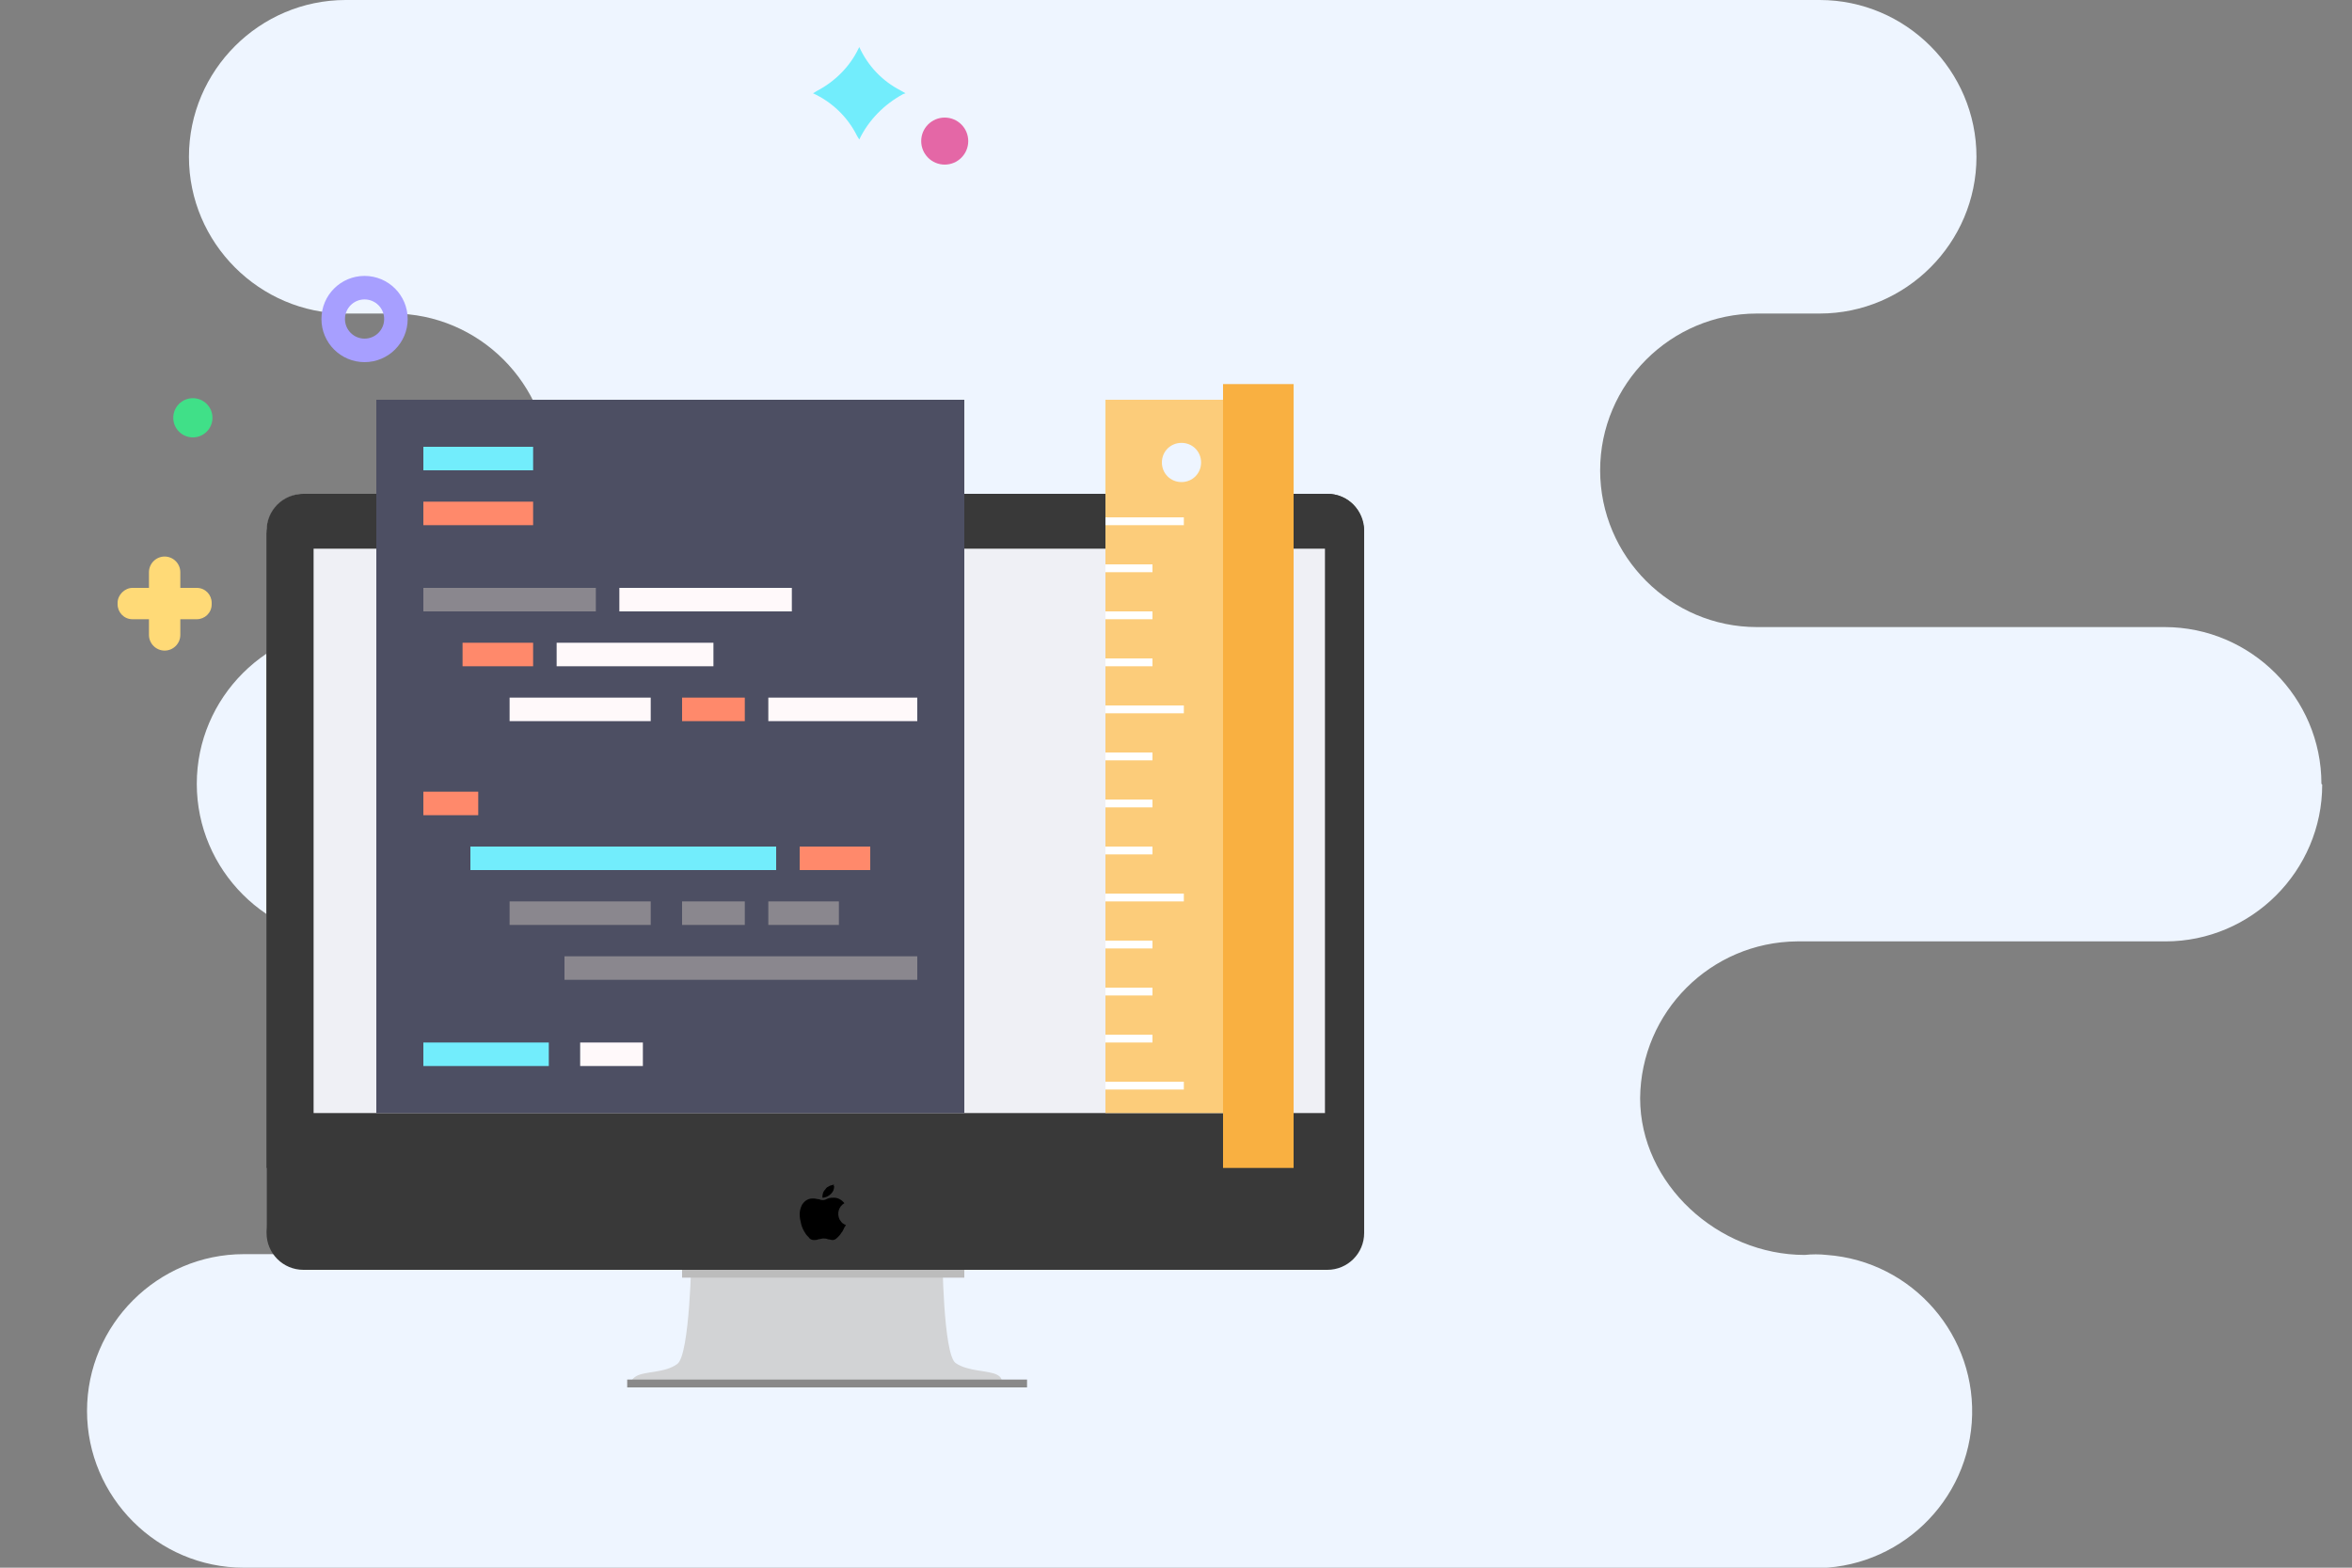 <svg width="300" height="200" viewBox="0 0 300 200" fill="none" xmlns="http://www.w3.org/2000/svg">
<rect x="0" y="0" width="300" height="200" fill="#808080" stroke="none"/>
<g clip-path="url(#clip0_1_2676)">
<path d="M296.1 100C296.1 89 287.1 80 276.1 80H224.1C213.1 80 204.1 71 204.1 60C204.1 49 213.1 40 224.1 40H232.1C243.1 40 252.1 31 252.1 20C252.1 9 243.1 0 232.1 0H44.1C33.1 0 24.1 9 24.1 20C24.1 31 33.1 40 44.1 40H50.1C61.1 40 70.1 49 70.1 60C70.1 71 61.1 80 50.1 80H45.1C34.1 80 25.1 89 25.1 100C25.1 111 34.1 120 45.1 120H60.1C71.1 120 80.1 129 80.1 140C80.1 151 71.1 160 60.1 160H31.1C20.1 160 11.1 169 11.1 180C11.1 191 20.1 200 31.1 200H230.1C241.1 200.8 250.7 192.5 251.5 181.5C252.3 170.5 244 160.9 233 160.1C232.1 160 231.1 160 230.2 160.1C219.2 160.1 209.2 151.1 209.2 140.1C209.3 129.1 218.2 120.2 229.2 120.1H276.2C287.2 120.1 296.2 111.1 296.2 100.1" fill="#EEF5FF"/>
<path d="M127.2 175.4C126.1 174.8 123.5 175 121.9 173.9C120.3 172.8 120.2 160.1 120.2 160.1H88.2C88.2 160.1 88 172.8 86.4 174C84.8 175.2 82.2 174.9 81.1 175.6C80 176.3 80.6 177 83 177H125.4C127.8 177 128.3 176 127.2 175.4Z" fill="#D2D3D5"/>
<path d="M123 158H87V163H123V158Z" fill="#BCBCBC"/>
<path d="M38.8 63H169.2C171.9 63 174 65.2 174 67.8V156.2C174 158.9 171.8 161 169.2 161H38.8C36.1 161 34 158.8 34 156.2V67.8C34 65.2 36.2 63 38.8 63Z" fill="#D2D3D5"/>
<path d="M174 149H34V68.1C34.2 65.2 36.6 62.9 39.5 63H169.2C172.1 63 174 65.2 174 68.1V149Z" fill="#393939"/>
<path d="M38.7 63H169.3C171.9 63 174 65.1 174 67.7V157.3C174 159.9 171.9 162 169.3 162H38.7C36.1 162 34 159.9 34 157.3V67.7C34 65.1 36.1 63 38.7 63Z" fill="#393939"/>
<path d="M131 176H80V177H131V176Z" fill="#898989"/>
<path d="M169 70H40V142H169V70Z" fill="#EFF0F5"/>
<path d="M107.7 156.6C107.6 156.8 107.5 157.1 107.3 157.3C107.2 157.5 107 157.7 106.8 157.9C106.6 158.1 106.4 158.2 106.2 158.2C106 158.2 105.8 158.1 105.6 158.1C105.4 158 105.2 158 105 158C104.8 158 104.6 158.1 104.4 158.1C104.2 158.2 104 158.2 103.8 158.2C103.6 158.2 103.3 158.1 103.2 157.9C103 157.7 102.8 157.5 102.7 157.3C102.5 157 102.3 156.6 102.2 156.2C102.1 155.8 102 155.4 102 154.9C102 154.5 102.1 154.1 102.3 153.7C102.5 153.4 102.7 153.2 102.9 153.1C103.2 152.9 103.5 152.9 103.8 152.9C104 152.9 104.3 153 104.5 153C104.7 153.1 104.8 153.1 105 153.1C105.2 153.1 105.4 153 105.6 152.9C105.9 152.8 106.1 152.8 106.4 152.8C106.9 152.8 107.4 153.1 107.7 153.5C107 153.9 106.7 154.8 107.1 155.6C107.2 155.7 107.3 155.9 107.4 156C107.5 156.1 107.7 156.2 107.9 156.3L107.7 156.6ZM106.4 151.3C106.4 151.7 106.3 152 106 152.3C105.7 152.6 105.3 152.8 104.9 152.8V152.7C104.9 152.3 105 152 105.3 151.7C105.4 151.5 105.6 151.4 105.8 151.3C106 151.2 106.2 151.2 106.4 151.1C106.3 151.2 106.3 151.3 106.4 151.3Z" fill="black"/>
<path d="M161 51H141V142H161V51Z" fill="#FCCC7A"/>
<path d="M165 49H156V149H165V49Z" fill="#F9B041"/>
<path d="M153.2 59C153.2 60.4 152.1 61.5 150.7 61.5C149.3 61.5 148.2 60.4 148.2 59C148.2 57.6 149.3 56.5 150.7 56.5C152.1 56.5 153.2 57.6 153.2 59Z" fill="#EEF5FF"/>
<path d="M151 66H141V67H151V66Z" fill="white"/>
<path d="M147 72H141V73H147V72Z" fill="white"/>
<path d="M147 78H141V79H147V78Z" fill="white"/>
<path d="M147 84H141V85H147V84Z" fill="white"/>
<path d="M151 90H141V91H151V90Z" fill="white"/>
<path d="M147 96H141V97H147V96Z" fill="white"/>
<path d="M147 102H141V103H147V102Z" fill="white"/>
<path d="M147 108H141V109H147V108Z" fill="white"/>
<path d="M151 114H141V115H151V114Z" fill="white"/>
<path d="M147 120H141V121H147V120Z" fill="white"/>
<path d="M147 126H141V127H147V126Z" fill="white"/>
<path d="M147 132H141V133H147V132Z" fill="white"/>
<path d="M151 138H141V139H151V138Z" fill="white"/>
<path d="M16.9 75H25.1C26.2 75 27 75.9 27 76.9V77.1C27 78.2 26.1 79 25.1 79H16.9C15.8 79 15 78.1 15 77.1V76.9C15 75.9 15.9 75 16.9 75Z" fill="#FFDA77"/>
<path d="M21 71C22.1 71 23 71.9 23 73V81C23 82.1 22.1 83 21 83C19.9 83 19 82.1 19 81V73C19 71.9 19.9 71 21 71Z" fill="#FFDA77"/>
<path d="M46.5 44.7C48.709 44.7 50.5 42.909 50.5 40.7C50.5 38.491 48.709 36.7 46.5 36.7C44.291 36.7 42.5 38.491 42.5 40.7C42.5 42.909 44.291 44.7 46.5 44.7Z" stroke="#A79FFF" stroke-width="3" stroke-miterlimit="10"/>
<path d="M24.6 55.8C25.981 55.8 27.1 54.681 27.1 53.3C27.1 51.919 25.981 50.8 24.6 50.8C23.219 50.8 22.1 51.919 22.1 53.3C22.1 54.681 23.219 55.8 24.6 55.8Z" fill="#40E088"/>
<path d="M120.5 21C122.157 21 123.5 19.657 123.5 18C123.5 16.343 122.157 15 120.5 15C118.843 15 117.5 16.343 117.5 18C117.5 19.657 118.843 21 120.5 21Z" fill="#E467A6"/>
<path d="M109.6 17.8L109.3 17.3C108.1 14.9 106.1 13 103.7 11.9L104.2 11.6C106.5 10.4 108.4 8.5 109.5 6.2L109.6 6C110.7 8.4 112.5 10.3 114.8 11.5L115.5 11.9L115.2 12C112.8 13.3 110.8 15.3 109.6 17.8Z" fill="#72EDFC"/>
</g>
<path d="M123 51H48V142H123V51Z" fill="#4D4F63"/>
<path d="M68 57H54V60H68V57Z" fill="#72EDFC"/>
<path d="M99 108H60V111H99V108Z" fill="#72EDFC"/>
<path d="M70 133H54V136H70V133Z" fill="#72EDFC"/>
<path d="M117 122H72V125H117V122Z" fill="#8A878E"/>
<path d="M68 64H54V67H68V64Z" fill="#FF896B"/>
<path d="M68 82H59V85H68V82Z" fill="#FF896B"/>
<path d="M91 82H71V85H91V82Z" fill="#FFF9FA"/>
<path d="M95 89H87V92H95V89Z" fill="#FF896B"/>
<path d="M111 108H102V111H111V108Z" fill="#FF896B"/>
<path d="M82 133H74V136H82V133Z" fill="#FFF9FA"/>
<path d="M83 89H65V92H83V89Z" fill="#FFF9FA"/>
<path d="M95 115H87V118H95V115Z" fill="#8A878E"/>
<path d="M107 115H98V118H107V115Z" fill="#8A878E"/>
<path d="M83 115H65V118H83V115Z" fill="#8A878E"/>
<path d="M117 89H98V92H117V89Z" fill="#FFF9FA"/>
<path d="M76 75H54V78H76V75Z" fill="#8A878E"/>
<path d="M61 101H54V104H61V101Z" fill="#FF896B"/>
<path d="M101 75H79V78H101V75Z" fill="#FFF9FA"/>
<defs>
<clipPath id="clip0_1_2676">
<rect width="300" height="200" fill="white"/>
</clipPath>
</defs>
</svg>
